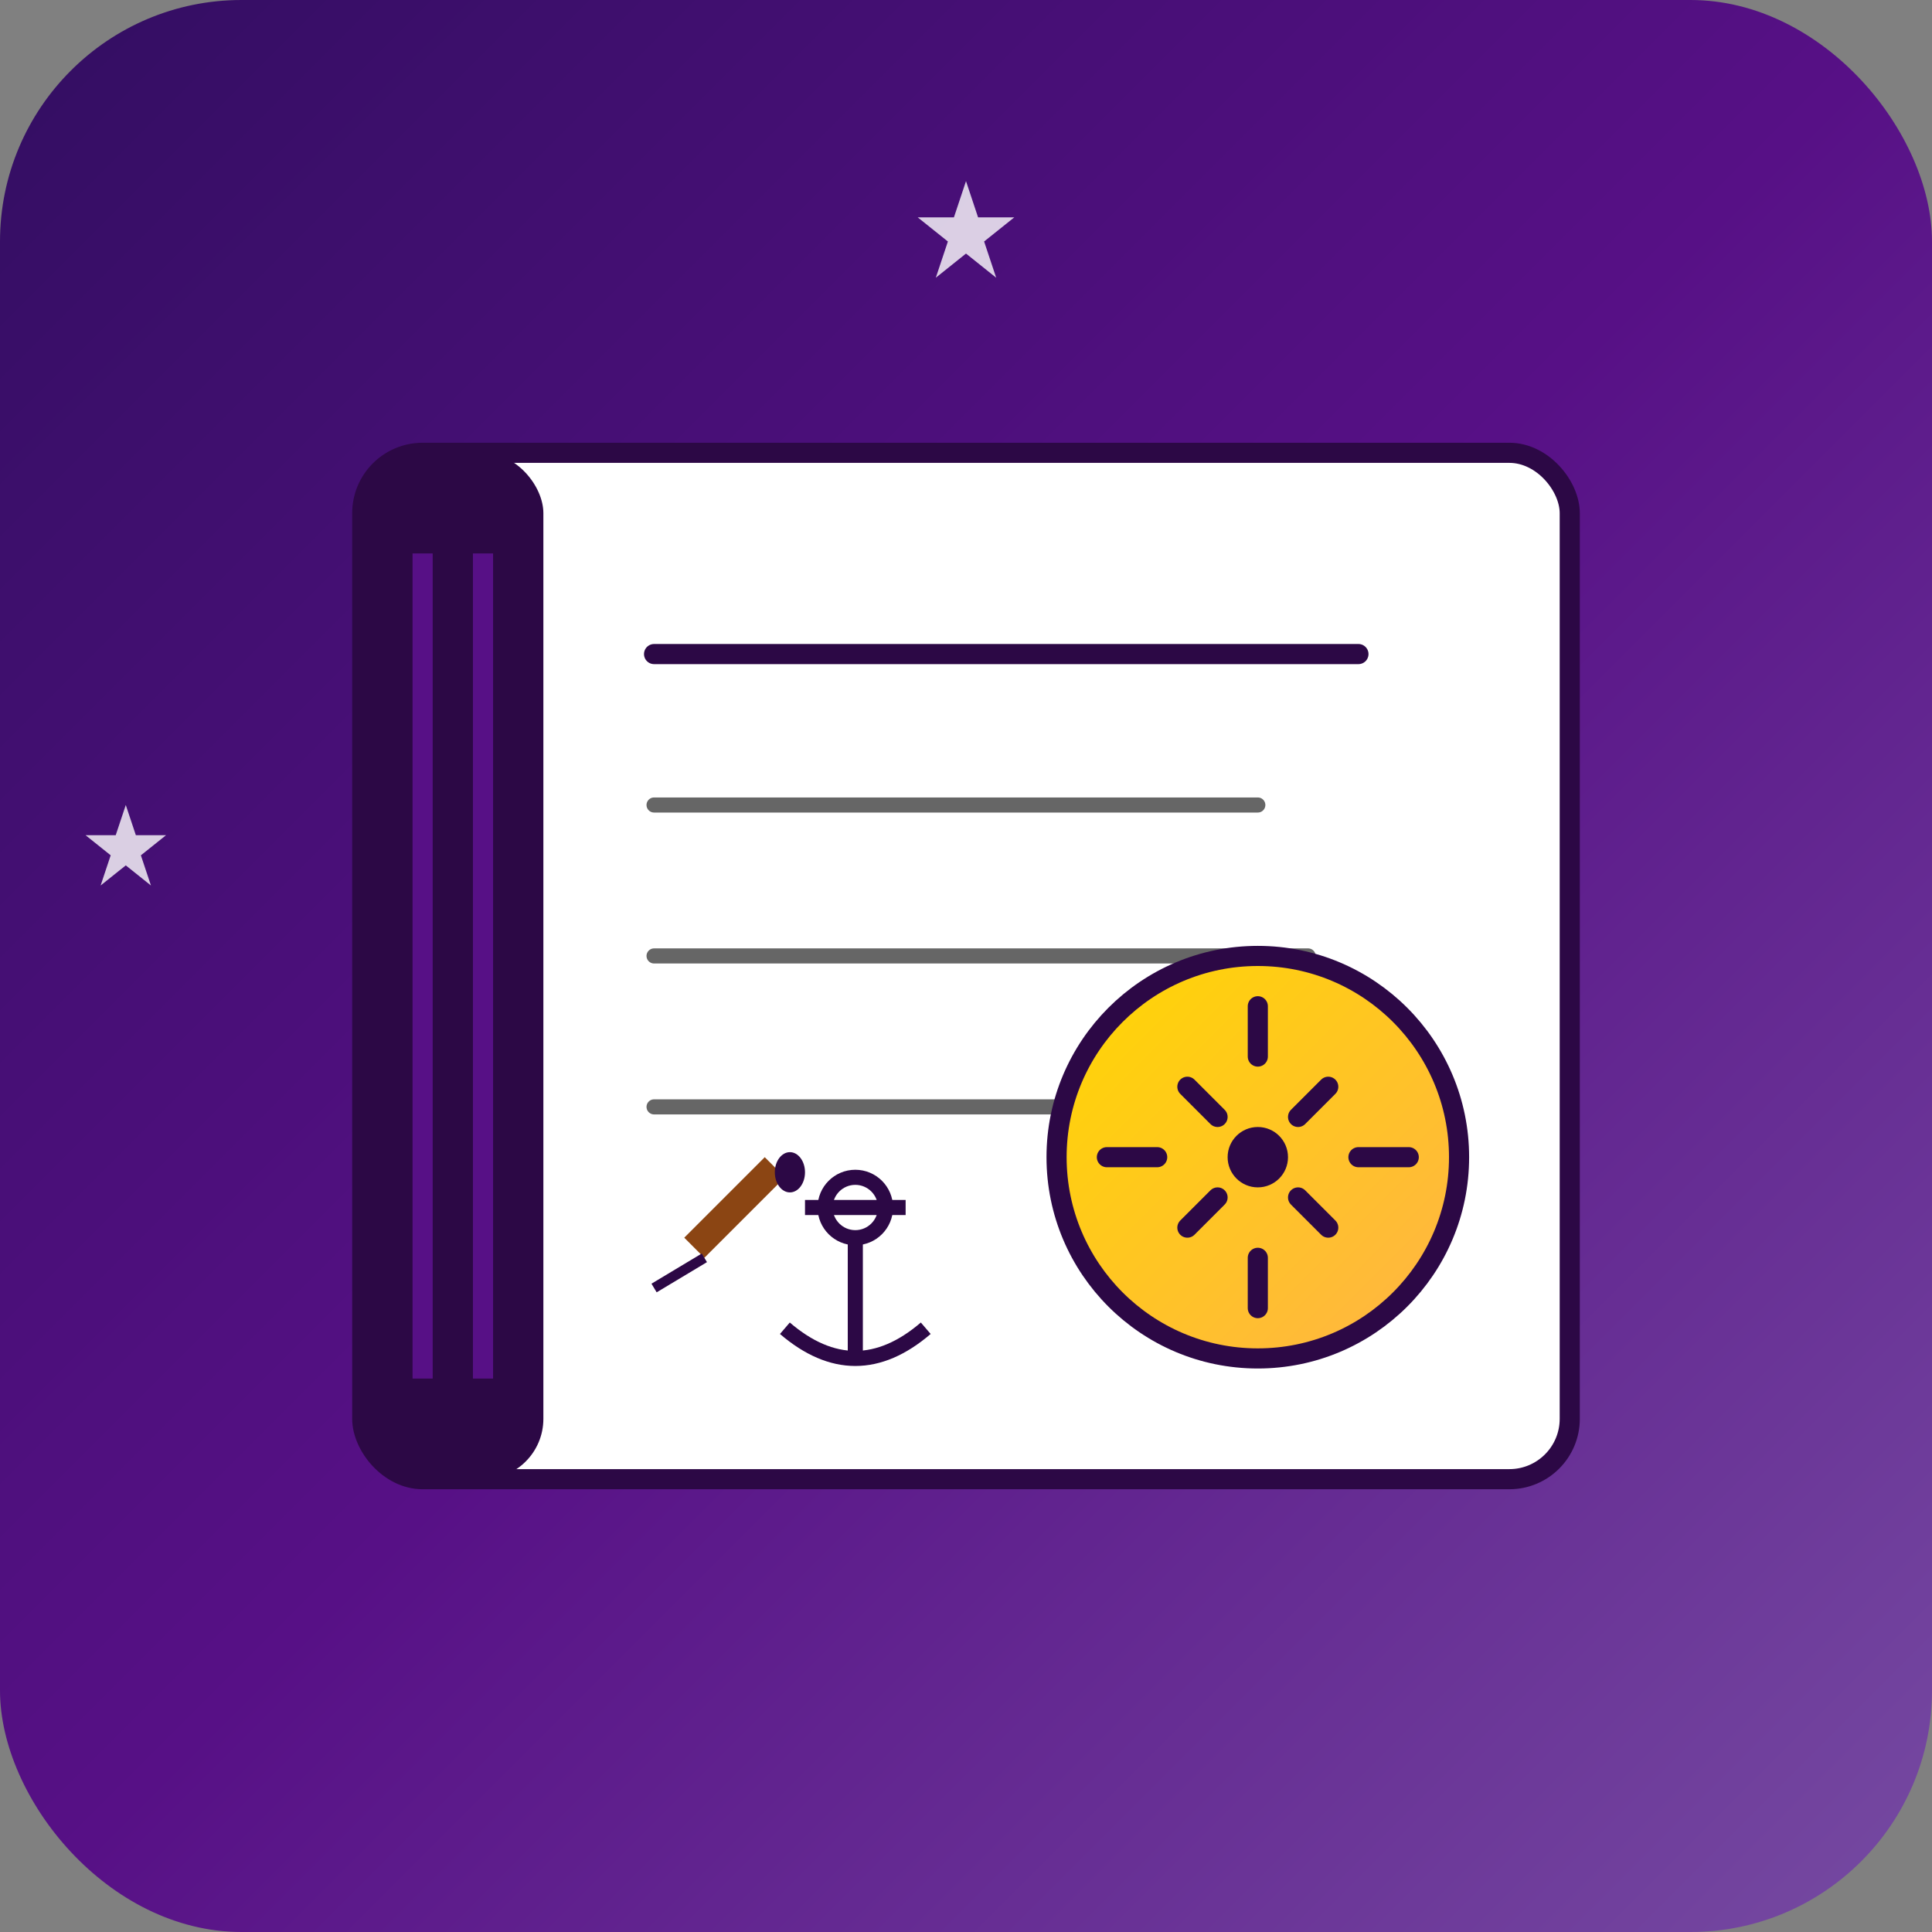 <?xml version="1.0" encoding="UTF-8"?>
<svg width="192" height="192" viewBox="0 0 192 192" xmlns="http://www.w3.org/2000/svg">
  <rect x="0" y="0" width="192" height="192" fill="#808080" stroke="none"/>
  <!-- Background gradient -->
  <defs>
    <linearGradient id="bg" x1="0%" y1="0%" x2="100%" y2="100%">
      <stop offset="0%" style="stop-color:#320e61;stop-opacity:1" />
      <stop offset="50%" style="stop-color:#571086;stop-opacity:1" />
      <stop offset="100%" style="stop-color:#764ba2;stop-opacity:1" />
    </linearGradient>
    <linearGradient id="compass" x1="0%" y1="0%" x2="100%" y2="100%">
      <stop offset="0%" style="stop-color:#ffd700;stop-opacity:1" />
      <stop offset="100%" style="stop-color:#ffb347;stop-opacity:1" />
    </linearGradient>
  </defs>
  
  <!-- Background -->
  <rect width="192" height="192" rx="24" fill="url(#bg)"/>
  
  <!-- Book/Journal -->
  <rect x="36" y="45" width="120" height="102" rx="6" fill="#ffffff" stroke="#2c0845" stroke-width="2"/>
  
  <!-- Binding -->
  <rect x="36" y="45" width="18" height="102" rx="6" fill="#2c0845"/>
  <line x1="42" y1="55" x2="42" y2="137" stroke="#571086" stroke-width="2"/>
  <line x1="48" y1="55" x2="48" y2="137" stroke="#571086" stroke-width="2"/>
  
  <!-- Page lines -->
  <line x1="65" y1="65" x2="135" y2="65" stroke="#2c0845" stroke-width="2" stroke-linecap="round"/>
  <line x1="65" y1="80" x2="125" y2="80" stroke="#666666" stroke-width="1.5" stroke-linecap="round"/>
  <line x1="65" y1="95" x2="130" y2="95" stroke="#666666" stroke-width="1.5" stroke-linecap="round"/>
  <line x1="65" y1="110" x2="120" y2="110" stroke="#666666" stroke-width="1.5" stroke-linecap="round"/>
  
  <!-- Nautical compass -->
  <circle cx="125" cy="115" r="20" fill="url(#compass)" stroke="#2c0845" stroke-width="2"/>
  <circle cx="125" cy="115" r="3" fill="#2c0845"/>
  
  <!-- Compass rose -->
  <g stroke="#2c0845" stroke-width="2" stroke-linecap="round">
    <!-- Main directions -->
    <line x1="125" y1="100" x2="125" y2="105"/>
    <line x1="140" y1="115" x2="135" y2="115"/>
    <line x1="125" y1="130" x2="125" y2="125"/>
    <line x1="110" y1="115" x2="115" y2="115"/>
    
    <!-- Diagonal directions -->
    <line x1="132" y1="108" x2="129" y2="111"/>
    <line x1="132" y1="122" x2="129" y2="119"/>
    <line x1="118" y1="122" x2="121" y2="119"/>
    <line x1="118" y1="108" x2="121" y2="111"/>
  </g>
  
  <!-- Anchor symbol -->
  <g fill="#2c0845" stroke="#2c0845" stroke-width="1.5">
    <circle cx="85" cy="120" r="3" fill="none"/>
    <line x1="85" y1="123" x2="85" y2="135"/>
    <path d="M78 132 Q85 138 92 132" fill="none"/>
    <line x1="80" y1="120" x2="90" y2="120"/>
  </g>
  
  <!-- Quill pen -->
  <g>
    <path d="M70 125 L78 117 L76 115 L68 123 Z" fill="#8b4513"/>
    <ellipse cx="78.5" cy="116.5" rx="1.5" ry="2" fill="#2c0845"/>
    <line x1="65" y1="128" x2="70" y2="125" stroke="#2c0845" stroke-width="1"/>
  </g>
  
  <!-- Small decorative stars -->
  <g fill="#ffffff" opacity="0.8">
    <polygon points="160,30 162,36 168,36 163,40 165,46 160,42 155,46 157,40 152,36 158,36" transform="scale(0.6)"/>
    <polygon points="25,160 27,166 33,166 28,170 30,176 25,172 20,176 22,170 17,166 23,166" transform="scale(0.5)"/>
  </g>
</svg>